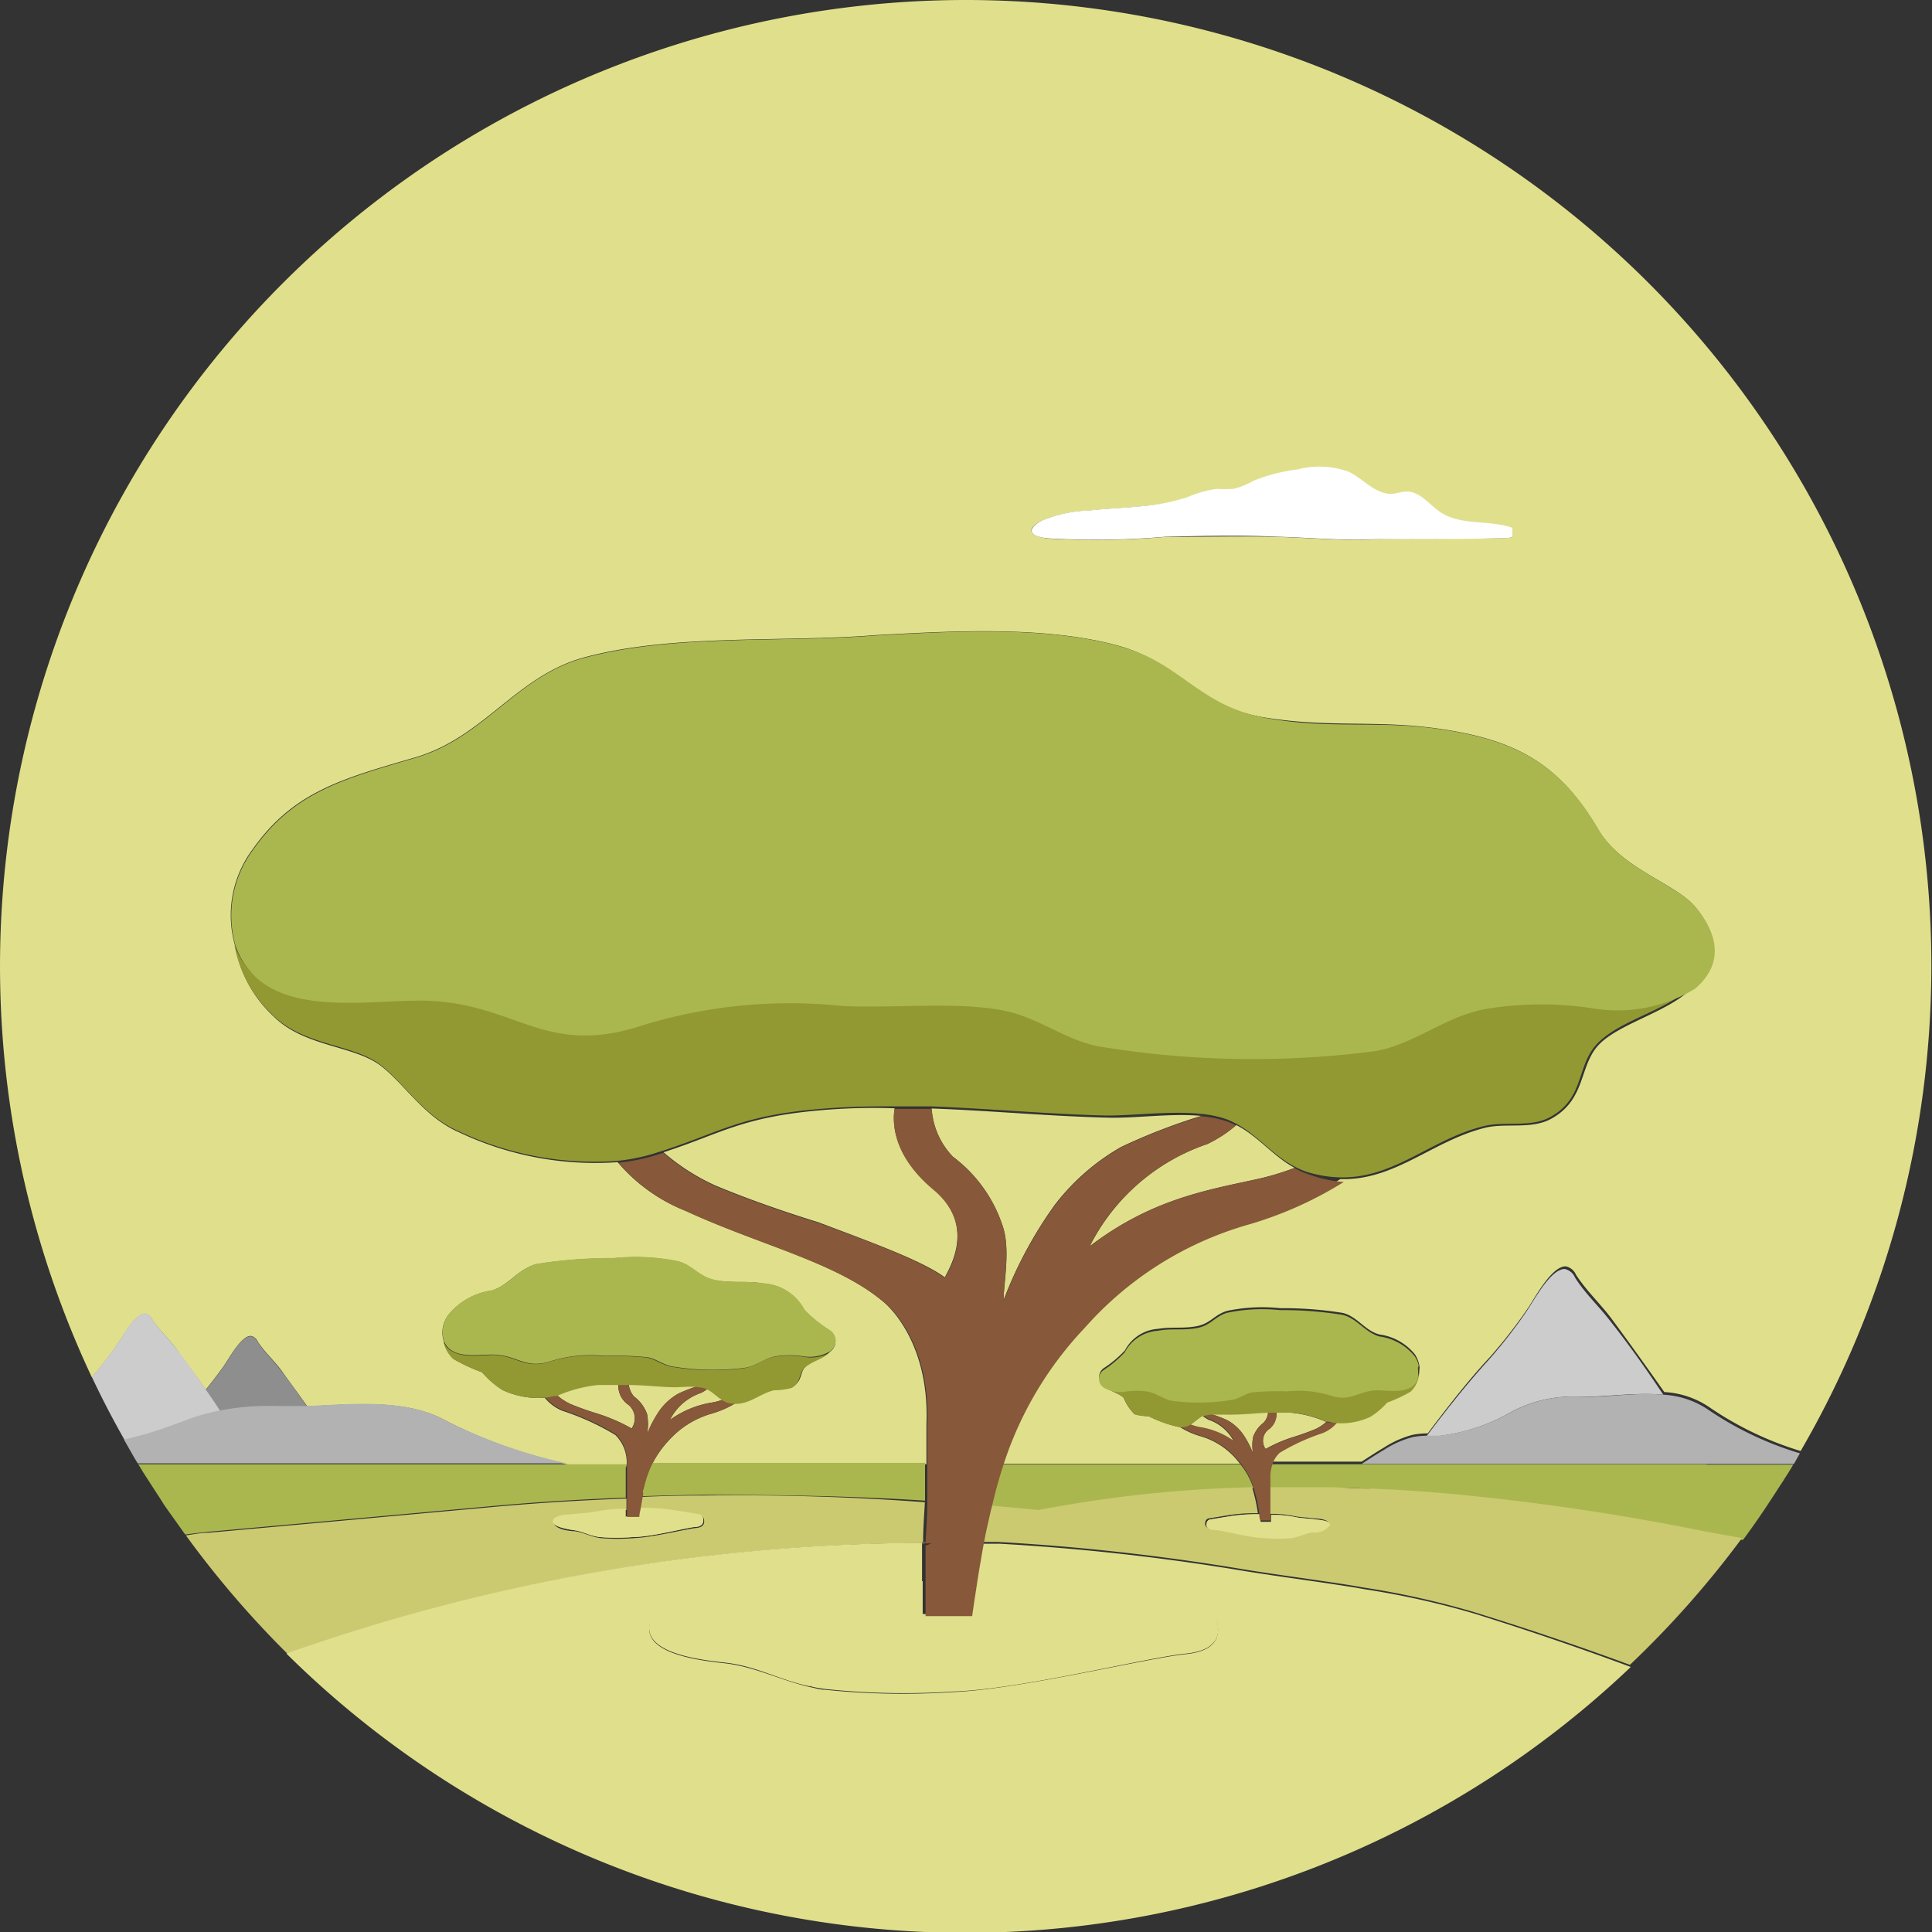 <svg xmlns="http://www.w3.org/2000/svg" viewBox="0 0 109.42 109.42"><rect x="0" y="0" width="109.42" height="109.42" fill="#333333" stroke="none"/><title>how_it_works_3</title><g data-name="Layer 1" style="isolation:isolate"><path d="M38.23 78.5c-.88 0-1.75-.1-2.62-.13a1.22 1.22 0 0 0 .3.72 2.13 2.13 0 0 1 .74 1 3.13 3.13 0 0 1 0 1.14 6.25 6.25 0 0 1 .77-1.43 3.34 3.34 0 0 1 1-.87 9 9 0 0 1 1.2-.46c-.46-.04-.99.04-1.39.03zM72.29 79.97a1.07 1.07 0 0 1-.47 1 .81.81 0 0 0-.14 1.09 8.2 8.2 0 0 1 1.55-.67s.66-.2 1.26-.45a2.53 2.53 0 0 0 .62-.41 6.39 6.39 0 0 0-1.91-.51c-.31-.05-.61-.05-.91-.05zM33.9 78.39a7.88 7.88 0 0 0-2.35.63 3.14 3.14 0 0 0 .77.5c.74.31 1.55.55 1.55.55a10.06 10.06 0 0 1 1.9.83 1 1 0 0 0-.17-1.33 1.31 1.31 0 0 1-.58-1.21 6.86 6.86 0 0 0-1.12.03zM67.89 80.85a4.52 4.52 0 0 1 2 .81 2.52 2.52 0 0 0-1.44-1.25 1.57 1.57 0 0 1-.34-.23c-.27.14-.46.37-.73.51a3.19 3.19 0 0 0 .51.16zM68.38 64.79a11.66 11.66 0 0 0-6.66 5.79c3.44-2.63 6.58-3.17 9.33-3.77a14.79 14.79 0 0 0 2.27-.67c-1.24-.67-2.06-1.79-3.3-2.42a7.32 7.32 0 0 1-1.64 1.07zM39.7 78.89a3.08 3.08 0 0 0-1.76 1.53 5.54 5.54 0 0 1 2.47-1 3.92 3.92 0 0 0 .61-.18c-.33-.18-.56-.46-.89-.63a1.93 1.93 0 0 1-.43.28zM46.48 62.88c-4.49.39-5.63 1.32-8.9 2.38a12 12 0 0 0 2.91 1.87c2.78 1.17 5.85 2.09 5.85 2.09 2.63 1 5.85 2.14 7.18 3.13-.07-.07 2-2.8-.65-5-2.27-1.89-2.34-3.71-2.2-4.58-1.44-.05-2.79-.01-4.19.11zM62.76 63.3c-3.34-.08-6.65-.4-10-.52a4.36 4.36 0 0 0 1.21 2.73 8 8 0 0 1 2.78 3.82c.49 1.3.13 3.14.08 4.32a23.61 23.61 0 0 1 2.89-5.39 12.61 12.61 0 0 1 3.77-3.3 34 34 0 0 1 4.54-1.76c-1.7-.16-3.69.14-5.27.1zM68.54 80.07a7.3 7.3 0 0 1 1 .38 2.72 2.72 0 0 1 .81.71 5.1 5.1 0 0 1 .62 1.16 2.55 2.55 0 0 1 0-.93 1.73 1.73 0 0 1 .6-.82 1 1 0 0 0 .25-.58c-.71 0-1.42.09-2.14.11-.34 0-.77-.06-1.14-.03z" fill="#e0e08c"></path><path d="M54.71 0A54.72 54.72 0 0 0 5.2 78a20 20 0 0 0 1.45-1.86c.3-.42 1-1.75 1.56-1.74a.57.57 0 0 1 .41.33c.41.63 1 1.14 1.41 1.73s1.1 1.48 1.62 2.25q.52-.64 1-1.31c.3-.42 1-1.75 1.56-1.74a.57.57 0 0 1 .4.34c.41.63 1 1.14 1.41 1.73s.93 1.27 1.38 1.92c2.66-.12 5.64-.43 7.86.82a29.62 29.62 0 0 0 6.88 2.47h3.35a2.17 2.17 0 0 0-.64-1.67 14.51 14.51 0 0 0-3-1.37 2.54 2.54 0 0 1-1-.74 4.75 4.75 0 0 1-2.39-.44 5.24 5.24 0 0 1-1.15-1 10.15 10.15 0 0 1-1.63-.76 1.89 1.89 0 0 1-.55-1 1.63 1.63 0 0 1 .26-1.48 3.81 3.81 0 0 1 2.44-1.38c1-.3 1.51-1.23 2.54-1.5a25.83 25.83 0 0 1 4.35-.33 11.89 11.89 0 0 1 3.71.18c.87.26 1.12.9 2.14 1.07s1.7 0 2.69.18a2.81 2.81 0 0 1 2.3 1.5 7.84 7.84 0 0 0 1.46 1.17.73.73 0 0 1 0 1.18c-.34.35-1 .51-1.37.83s-.19.84-.74 1.14a3.89 3.89 0 0 1-1 .13c-.81.2-1.35.79-2.17.77a5.69 5.69 0 0 1-1.43.64 5.16 5.16 0 0 0-2.46 1.55 5.67 5.67 0 0 0-.92 1.32h15.54v-2.25c.2-4.91-2.44-6.95-2.44-6.95-2.65-2.25-7.06-3.24-11.21-5.16a9.71 9.71 0 0 1-3.84-2.75 18 18 0 0 1-9-1.7c-1.93-.85-3-2.63-4.35-3.71-1.52-1.22-4.38-1.08-6.15-2.86a7.13 7.13 0 0 1-2.17-4 6.24 6.24 0 0 1 1-5.45c2.31-3.28 5.09-4 9.22-5.21 3.91-1.15 5.72-4.64 9.6-5.67 5-1.34 11.27-.83 16.45-1.25 4.3-.23 9.81-.56 14 .67 3.28 1 4.24 3.39 8.08 4s6.42.09 10.17.68c4.11.64 6.54 2 8.68 5.65 1.33 2.27 4.44 3.07 5.53 4.43 1.62 2 1.18 3.54-.15 4.49-1.26 1.37-4 2-5.25 3.19s-.74 3.18-2.82 4.3c-1.1.59-2.55.21-3.7.49-3 .74-5.1 3-8.21 2.91a21.53 21.53 0 0 1-5.38 2.41 19.49 19.49 0 0 0-9.29 5.85 20.3 20.3 0 0 0-4.64 7.86h13.63l-.25-.3a4.2 4.2 0 0 0-2-1.26 4.63 4.63 0 0 1-1.16-.52 6.87 6.87 0 0 1-1.77-.62 3.17 3.17 0 0 1-.8-.11 2.8 2.8 0 0 1-.61-.93c-.28-.26-.84-.39-1.12-.68a.6.6 0 0 1 0-1 6.4 6.4 0 0 0 1.19-1 2.29 2.29 0 0 1 1.87-1.22c.81-.13 1.39 0 2.19-.15s1-.66 1.74-.87a9.69 9.69 0 0 1 3-.15 21.05 21.05 0 0 1 3.55.27c.84.22 1.23 1 2.07 1.22a3.1 3.1 0 0 1 2 1.12 1.58 1.58 0 0 1 .23.53 1.1 1.1 0 0 1 0 .61 1.54 1.54 0 0 1-.46.86 8.27 8.27 0 0 1-1.33.62 4.26 4.26 0 0 1-.94.8 3.87 3.87 0 0 1-1.94.36 2.07 2.07 0 0 1-.83.6 11.82 11.82 0 0 0-2.42 1.11 1.44 1.44 0 0 0-.39.59h5.07c.43-.28.86-.56 1.3-.82a5.58 5.58 0 0 1 1.59-.7 4.7 4.7 0 0 1 .85-.08c1.13-1.5 2.29-3 3.53-4.33a28.07 28.07 0 0 0 2.07-2.65c.42-.59 1.38-2.49 2.22-2.48a.82.82 0 0 1 .58.48c.58.9 1.36 1.62 2 2.47 1 1.35 2 2.75 3 4.17a5 5 0 0 1 2.61.9 18.87 18.87 0 0 0 5.11 2.44A54.7 54.7 0 0 0 54.71 0zm30.93 30.44c0 .08-7 .07-7.79.11-1.83.09-3.64-.09-5.45-.14-2.14-.06-4.28 0-6.42 0a46 46 0 0 1-6.64.09c-.89-.11-1.36-.47-.36-1a7.47 7.47 0 0 1 2.71-.58c1.07-.12 2.17-.15 3.24-.27a11 11 0 0 0 2.3-.44 6.17 6.17 0 0 1 1.64-.46 9.19 9.19 0 0 0 .94 0 4.34 4.34 0 0 0 1.12-.45 9.52 9.52 0 0 1 2.51-.65 4.84 4.84 0 0 1 2.91.13c.82.4 1.47 1.29 2.39 1.25.31 0 .6-.14.91-.13.76 0 1.28.76 1.92 1.18 1.16.77 2.73.42 4.05.87q.03.26.02.49z" fill="#e0e08c"></path><path d="M85.66 79.93a7.41 7.41 0 0 1 3.91-.82c1.42 0 3.08-.26 4.63-.12-.95-1.43-1.93-2.82-3-4.17-.65-.85-1.43-1.56-2-2.47a.82.82 0 0 0-.58-.48c-.83 0-1.79 1.88-2.22 2.48A28.07 28.07 0 0 1 84.33 77c-1.25 1.37-2.4 2.83-3.53 4.33h.67a10.79 10.79 0 0 0 4.19-1.4z" fill="#ccc"></path><path d="M15.69 79.67h1.71c-.45-.65-.91-1.29-1.38-1.92s-1-1.1-1.41-1.73a.57.57 0 0 0-.4-.34c-.59 0-1.26 1.32-1.56 1.74s-.65.88-1 1.31c.28.4.54.82.81 1.24a14.48 14.48 0 0 1 3.23-.3z" fill="#8e8e8e"></path><path d="M11.65 78.69c-.52-.76-1.06-1.52-1.62-2.25s-1-1.1-1.41-1.73a.57.57 0 0 0-.41-.33c-.59 0-1.26 1.32-1.56 1.74a20 20 0 0 1-1.45 1.86q.86 1.83 1.86 3.58a21.53 21.53 0 0 0 2.91-.88l.55-.2a11.72 11.72 0 0 1 1.95-.56c-.24-.4-.54-.82-.82-1.23z" fill="#ccc"></path><path d="M25.23 80.45c-2.22-1.25-5.2-.94-7.86-.82h-1.71a14.48 14.48 0 0 0-3.23.26 11.72 11.72 0 0 0-1.95.56l-.55.2a21.53 21.53 0 0 1-2.91.88c.26.45.51.91.78 1.35h24.31a29.62 29.62 0 0 1-6.88-2.43zM96.82 79.89a5 5 0 0 0-2.61-.9c-1.55-.14-3.21.15-4.63.12a7.41 7.41 0 0 0-3.91.82 10.79 10.79 0 0 1-4.14 1.38h-.67a4.7 4.7 0 0 0-.85.08 5.58 5.58 0 0 0-1.59.7c-.44.26-.87.54-1.3.82h24.48l.34-.6a18.87 18.87 0 0 1-5.12-2.42z" fill="#b2b2b2"></path><path d="M70.91 84.07a4.21 4.21 0 0 0-.66-1.14H56.64c-.12.37-.23.75-.34 1.14s-.21.81-.31 1.23l2.92.27a73.15 73.15 0 0 1 12.08-1.29zM97.31 84.07h-.3.31zM11.33 85.21a3.88 3.88 0 0 0 .82-.05h-1.14zM36.9 82.93a6.06 6.06 0 0 0-.41 1.14c0 .14-.07.27-.1.42s0 .17 0 .25q1.71-.06 3.44-.08c4.16 0 8.37.06 12.56.33v-1-1.14H36.85z" fill="#aab74f"></path><path d="M35.49 82.93H7.83l.18.29c.17.29.36.56.54.85l.54.83.2.32c.19.28.39.55.58.82l.62.87c.44-.06.87-.11 1.26-.15l4.54-.41 3.76-.34 7.81-.71c2.49-.23 5-.38 7.58-.48v-.95-.75c.06-.09.05-.14.05-.19zM96.66 82.93H72.03a2.24 2.24 0 0 0-.14.91V84.26H75.24c.81 0 1.63 0 2.45.08l1.1.05c1.27.07 2.55.17 3.83.29a135.89 135.89 0 0 1 13.91 2.08l.32.06 1.86.4c.75-1 1.45-2.06 2.13-3.12l.1-.15c.21-.33.42-.65.62-1h-4.92zm.34 1.14h.3-.31z" fill="#aab74f"></path><path d="M75.23 84.21zM39.79 84.7q-1.73 0-3.44.08-.06.31-.12.67h.33a12.16 12.16 0 0 1 1.6.13c.5.07.85.14 1.42.23a.3.3 0 0 1 .29.27c.07.31-.18.44-.46.46-.57.06-2.49.54-3.49.57a11.24 11.24 0 0 1-1.92 0c-.56-.08-.93-.32-1.46-.39-.29 0-1.14-.11-1.18-.5s.68-.36 1-.39c.5-.07 1-.07 1.53-.18a8.49 8.49 0 0 1 1.12-.13h.47v-.65c-2.56.1-5.09.25-7.58.48l-7.81.71-3.76.34-4.54.41c-.39 0-.82.08-1.26.15a55 55 0 0 0 5.75 6.7 109.45 109.45 0 0 1 36-6.27c0-.79.06-1.55.1-2.31-4.22-.32-8.43-.43-12.59-.38zM39.82 84.7zM96.87 86.79l-.32-.06a135.89 135.89 0 0 0-13.91-2.08c-1.28-.12-2.56-.22-3.83-.29l-1.1-.05c-.82 0-1.64-.07-2.45-.08H71.91v1.51h.39a6.91 6.91 0 0 1 .92.11c.41.09.84.09 1.25.15.23 0 .81.06.78.32a1.1 1.1 0 0 1-1 .41c-.44.06-.73.26-1.19.32a9.16 9.16 0 0 1-1.57 0c-.81 0-2.38-.42-2.85-.46-.23 0-.43-.12-.38-.38a.25.25 0 0 1 .24-.22l1.16-.19a9.9 9.9 0 0 1 1.31-.1h.27a9.23 9.23 0 0 0-.33-1.47 73.15 73.15 0 0 0-12.08 1.29l-2.92-.27c-.08.33-.16.67-.23 1s-.15.71-.22 1.08h1.08a127.48 127.48 0 0 1 13.83 1.54c2 .33 4.17.6 6.29.94l.57.1a47.46 47.46 0 0 1 6.21 1.38q4.47 1.38 8.87 3a55 55 0 0 0 6.35-7.18z" fill="#ccca71"></path><path d="M83.51 91.39a47.46 47.46 0 0 0-6.21-1.38l-.57-.1c-2.12-.34-4.25-.61-6.29-.94a127.48 127.48 0 0 0-13.83-1.54h-1.08c-.13.67-.25 1.39-.36 2.14h1.25a45.92 45.92 0 0 1 6.06.48c1.88.27 3.21.51 5.36.88a1.14 1.14 0 0 1 1.1 1c.26 1.19-.67 1.64-1.75 1.75-2.16.21-9.43 2-13.19 2.15a42.49 42.49 0 0 1-7.27-.13c-.28 0-.54-.09-.8-.14-1.7-.38-3-1.1-4.72-1.34-1.08-.13-4.31-.4-4.44-1.88-.13-1.21 2.56-1.35 3.63-1.48 1.88-.27 3.9-.27 5.79-.67l.84-.13a31.39 31.39 0 0 1 3.41-.37l1.78-.06v-2.12-.13a109.45 109.45 0 0 0-36 6.27 54.67 54.67 0 0 0 76.14.76q-4.39-1.63-8.85-3.02z" fill="#e0e08c"></path><path d="M79.69 27.84c-.31 0-.6.12-.91.13-.91 0-1.57-.85-2.39-1.25a4.84 4.84 0 0 0-2.91-.13 9.52 9.52 0 0 0-2.51.65 4.34 4.34 0 0 1-1.12.45 9.19 9.19 0 0 1-.94 0 6.17 6.17 0 0 0-1.64.46 11 11 0 0 1-2.33.49c-1.08.12-2.17.15-3.24.27a7.47 7.47 0 0 0-2.71.58c-1 .56-.53.92.36 1a46 46 0 0 0 6.64-.09c2.14-.05 4.28-.1 6.42 0 1.81.05 3.63.23 5.45.14.82 0 7.78 0 7.79-.11s0-.36 0-.54c-1.32-.46-2.89-.11-4.05-.87-.64-.42-1.15-1.17-1.91-1.18z" fill="#fff"></path><path d="M47.03 90.02l-.84.13c-1.88.4-3.9.4-5.79.67-1.08.13-3.77.27-3.63 1.48.13 1.48 3.37 1.75 4.44 1.88 1.76.23 3 1 4.72 1.34a4.73 4.73 0 0 1-.73-2.54 4.18 4.18 0 0 1 1.83-2.96z" fill="#e0e08c"></path><path d="M54 95.8c3.77-.11 11-1.94 13.19-2.15 1.08-.11 2-.56 1.75-1.75a1.14 1.14 0 0 0-1.1-1c-2.15-.37-3.47-.61-5.36-.88a45.92 45.92 0 0 0-6.06-.48h-1.25c-.1.6-.19 1.22-.28 1.88h-2.64v-1.87l-1.78.06a31.39 31.39 0 0 0-3.41.37 4.18 4.18 0 0 0-1.83 3 4.73 4.73 0 0 0 .73 2.54c.25.06.52.11.8.14a42.49 42.49 0 0 0 7.24.14z" fill="#e0e08c"></path><path d="M68.94 91.9a1.14 1.14 0 0 0-1.1-1c-2.15-.37-3.47-.61-5.36-.88a45.92 45.92 0 0 0-6.06-.48h-1.25c-.1.6-.19 1.22-.28 1.88h-2.64v-1.87l-1.78.06a31.39 31.39 0 0 0-3.41.37l-.84.13c-1.88.4-3.9.4-5.79.67-1.08.13-3.77.27-3.63 1.48.13 1.48 3.37 1.75 4.44 1.88 1.76.23 3 1 4.72 1.34.25.06.52.11.8.14a42.49 42.49 0 0 0 7.27.13c3.77-.11 11-1.94 13.19-2.15 1.01-.06 2.01-.51 1.72-1.7z" fill="#e0e08c" style="mix-blend-mode:multiply"></path><path d="M52.23 87.33v.13l.34-.13h-.34z" fill="#875839"></path><path d="M74.13 66.51a4.37 4.37 0 0 1-.82-.36 14.79 14.79 0 0 1-2.27.67c-2.75.6-5.89 1.14-9.33 3.77a11.66 11.66 0 0 1 6.66-5.79A7.32 7.32 0 0 0 70 63.74a4.21 4.21 0 0 0-.46-.21 6.1 6.1 0 0 0-1.5-.31 34 34 0 0 0-4.54 1.76 12.61 12.61 0 0 0-3.77 3.3 23.61 23.61 0 0 0-2.89 5.39c0-1.19.41-3-.08-4.32a8 8 0 0 0-2.78-3.82 4.36 4.36 0 0 1-1.21-2.73h-2.11c-.13.86-.06 2.69 2.2 4.58 2.69 2.24.58 5 .65 5-1.33-1-4.56-2.16-7.18-3.13 0 0-3.07-.92-5.85-2.09a12 12 0 0 1-2.91-1.87l-.54.17a11.18 11.18 0 0 1-2 .39 9.71 9.71 0 0 0 3.84 2.75c4.15 1.92 8.55 2.91 11.21 5.16 0 0 2.64 2 2.44 6.95v4.39c0 .76-.07 1.52-.1 2.31h.34l-.34.13v3.99h2.64c.09-.66.19-1.28.28-1.88s.24-1.46.36-2.14c.07-.37.14-.73.22-1.08s.15-.69.23-1 .2-.84.31-1.23.22-.77.34-1.14a20.3 20.3 0 0 1 4.64-7.86 19.49 19.49 0 0 1 9.29-5.85 21.53 21.53 0 0 0 5.38-2.41 6.86 6.86 0 0 1-1.98-.43z" fill="#875839"></path><path d="M90.29 57.04a19.41 19.41 0 0 0-6.14 0c-2.32.45-4.11 2-6.33 2.4a53.5 53.5 0 0 1-15.68-.27c-1.92-.34-3.39-1.56-5.25-2-2.67-.57-6.49-.13-9.29-.29a28.4 28.4 0 0 0-11.21 1.08c-5.56 1.85-7.15-1.17-12.22-1.37-2.89-.11-7.7.91-10-1.59a4.4 4.4 0 0 1-.9-1.52 7.13 7.13 0 0 0 2.17 4c1.78 1.78 4.63 1.64 6.15 2.86 1.34 1.07 2.42 2.86 4.35 3.71a18 18 0 0 0 9 1.7 11.18 11.18 0 0 0 2-.39l.54-.17c3.28-1.05 4.42-2 8.9-2.38 1.4-.12 2.8-.16 4.19-.15h2.11c3.32.12 6.64.44 10 .52 1.58 0 3.57-.27 5.29-.1a6.1 6.1 0 0 1 1.5.31 4.21 4.21 0 0 1 .46.21c1.24.63 2.07 1.75 3.3 2.42a4.37 4.37 0 0 0 .82.36 6.86 6.86 0 0 0 1.81.3c3.11.09 5.16-2.17 8.21-2.91 1.15-.28 2.6.1 3.7-.49 2.08-1.12 1.43-3 2.82-4.3s4-1.81 5.25-3.19a8.45 8.45 0 0 1-5.55 1.25z" fill="#929933"></path><path d="M96.07 51.42c-1.09-1.36-4.2-2.16-5.53-4.43-2.13-3.65-4.57-5-8.68-5.65-3.75-.59-6.42 0-10.17-.68s-4.79-3.07-8.08-4c-4.19-1.24-9.7-.9-14-.67-5.18.42-11.4-.09-16.45 1.25-3.88 1-5.69 4.52-9.6 5.67-4.13 1.22-6.9 1.93-9.22 5.21a6.24 6.24 0 0 0-1 5.45 4.4 4.4 0 0 0 .9 1.52c2.27 2.5 7.07 1.48 10 1.59 5.07.19 6.66 3.22 12.22 1.37a28.4 28.4 0 0 1 11.21-1.08c2.8.16 6.62-.28 9.29.29 1.86.39 3.33 1.62 5.25 2a53.5 53.5 0 0 0 15.68.27c2.22-.38 4-2 6.33-2.4a19.41 19.41 0 0 1 6.14 0A8.45 8.45 0 0 0 96 56c1.23-1.05 1.7-2.56.07-4.58z" fill="#aab74f"></path><path d="M71.38 86.16c0-.14 0-.27-.06-.4h-.27a9.9 9.9 0 0 0-1.31.1l-1.16.19a.25.25 0 0 0-.24.22c-.06.26.14.35.38.38.47 0 2 .44 2.85.46a9.16 9.16 0 0 0 1.57 0c.46-.06.75-.26 1.19-.32a1.1 1.1 0 0 0 1-.41c0-.26-.55-.29-.78-.32-.41-.06-.84-.06-1.25-.15a6.91 6.91 0 0 0-.92-.11h-.39v.4h-.57z" fill="#ccca71"></path><path d="M71.38 86.16c0-.14 0-.27-.06-.4h-.27a9.9 9.9 0 0 0-1.31.1l-1.16.19a.25.25 0 0 0-.24.22c-.06.26.14.35.38.38.47 0 2 .44 2.85.46a9.16 9.16 0 0 0 1.57 0c.46-.06.75-.26 1.19-.32a1.1 1.1 0 0 0 1-.41c0-.26-.55-.29-.78-.32-.41-.06-.84-.06-1.25-.15a6.91 6.91 0 0 0-.92-.11h-.39v.4h-.57z" fill="#e0e08c" style="mix-blend-mode:multiply"></path><path d="M75.23 80.55h-.12a2.53 2.53 0 0 1-.62.41c-.6.25-1.26.45-1.26.45a8.2 8.2 0 0 0-1.55.67.81.81 0 0 1 .14-1.09 1.07 1.07 0 0 0 .47-1h-.47a1 1 0 0 1-.25.58 1.73 1.73 0 0 0-.6.82 2.55 2.55 0 0 0 0 .93 5.1 5.1 0 0 0-.62-1.16 2.72 2.72 0 0 0-.81-.71 7.3 7.3 0 0 0-1-.38 1.32 1.32 0 0 0-.33.07h-.09a1.57 1.57 0 0 0 .34.23 2.52 2.52 0 0 1 1.44 1.25 4.52 4.52 0 0 0-2-.81 3.19 3.19 0 0 1-.49-.15.9.9 0 0 1-.17.08 1.45 1.45 0 0 1-.39.06 4.63 4.63 0 0 0 1.16.52 4.2 4.2 0 0 1 2 1.26l.25.3a4.21 4.21 0 0 1 .66 1.14l.07.22a9.23 9.23 0 0 1 .33 1.47c0 .13 0 .26.06.4h.57v-.4-1.51-.19-.23a2.24 2.24 0 0 1 .14-.91 1.44 1.44 0 0 1 .39-.59 11.82 11.82 0 0 1 2.42-1.11 2.07 2.07 0 0 0 .83-.6 2.42 2.42 0 0 1-.5-.02z" fill="#875839"></path><path d="M62.54 78.51zM80.36 77.36s0 .01 0 0zM80.15 78.31c-.49.54-1.53.32-2.15.34-1.09 0-1.44.69-2.64.29a6.12 6.12 0 0 0-2.42-.23 15.11 15.11 0 0 0-2 .06c-.4.09-.72.35-1.13.42a11.54 11.54 0 0 1-3.38.06c-.48-.08-.87-.42-1.37-.52a4.19 4.19 0 0 0-1.32 0 1.85 1.85 0 0 1-1.2-.23c.28.29.84.41 1.12.68a2.8 2.8 0 0 0 .61.93 3.17 3.17 0 0 0 .8.11 6.87 6.87 0 0 0 1.77.62 1.45 1.45 0 0 0 .39-.06.9.9 0 0 0 .17-.08c.27-.15.46-.38.73-.51h.09a1.32 1.32 0 0 1 .33-.07h1.14c.72 0 1.43-.08 2.14-.11h1.38a6.39 6.39 0 0 1 1.91.51h.12a2.42 2.42 0 0 0 .44.08 3.87 3.87 0 0 0 1.94-.36 4.26 4.26 0 0 0 .94-.8 8.27 8.27 0 0 0 1.33-.62 1.54 1.54 0 0 0 .46-.86.93.93 0 0 1-.2.35z" fill="#929933"></path><path d="M80.34 77.99a1.1 1.1 0 0 0 0-.61 2.3 2.3 0 0 1 0 .61zM62.54 78.51z" fill="#aab74f"></path><path d="M80.35 77.34a1.58 1.58 0 0 0-.23-.53 3.1 3.1 0 0 0-2-1.12c-.84-.25-1.23-1-2.07-1.22a21.05 21.05 0 0 0-3.55-.27 9.69 9.69 0 0 0-3 .15c-.71.21-.92.73-1.74.87s-1.39 0-2.19.15a2.29 2.29 0 0 0-1.87 1.22 6.4 6.4 0 0 1-1.19 1 .6.6 0 0 0 0 1 1.85 1.85 0 0 0 1.2.23 4.19 4.19 0 0 1 1.32 0c.5.1.89.44 1.37.52a11.54 11.54 0 0 0 3.38-.06c.41-.07.73-.34 1.13-.42a15.11 15.11 0 0 1 2-.06 6.12 6.12 0 0 1 2.42.23c1.2.4 1.54-.25 2.64-.29.62 0 1.66.2 2.15-.34a.93.93 0 0 0 .18-.32 2.3 2.3 0 0 0 0-.61z" fill="#aab74f"></path><path d="M35.43 85.95v-.49h-.47a8.49 8.49 0 0 0-1.12.13c-.5.11-1 .11-1.53.18-.28 0-1 .07-1 .39s.89.46 1.18.5c.53.07.9.32 1.46.39a11.24 11.24 0 0 0 1.92 0c1 0 2.92-.51 3.49-.57.29 0 .53-.15.46-.46a.3.3 0 0 0-.29-.27c-.57-.1-.92-.16-1.42-.23a12.16 12.16 0 0 0-1.6-.13h-.28c0 .16-.05.32-.08.5h-.7z" fill="#ccca71"></path><path d="M35.43 85.95v-.49h-.47a8.49 8.49 0 0 0-1.12.13c-.5.11-1 .11-1.53.18-.28 0-1 .07-1 .39s.89.46 1.18.5c.53.07.9.32 1.46.39a11.24 11.24 0 0 0 1.92 0c1 0 2.92-.51 3.49-.57.29 0 .53-.15.46-.46a.3.3 0 0 0-.29-.27c-.57-.1-.92-.16-1.42-.23a12.16 12.16 0 0 0-1.6-.13h-.28c0 .16-.05.32-.08.5h-.7z" fill="#e0e08c" style="mix-blend-mode:multiply"></path><path d="M36.49 84.07h-.15.14zM41.23 79.34a1.11 1.11 0 0 1-.21-.1 3.92 3.92 0 0 1-.61.18 5.54 5.54 0 0 0-2.47 1 3.08 3.08 0 0 1 1.76-1.53 1.93 1.93 0 0 0 .42-.28l-.11-.06a1.62 1.62 0 0 0-.4-.08 9 9 0 0 0-1.2.46 3.34 3.34 0 0 0-1 .87 6.25 6.25 0 0 0-.77 1.43 3.13 3.13 0 0 0 0-1.14 2.13 2.13 0 0 0-.74-1 1.22 1.22 0 0 1-.3-.72h-.57a1.31 1.31 0 0 0 .58 1.21 1 1 0 0 1 .17 1.33 10.06 10.06 0 0 0-1.9-.83s-.81-.24-1.55-.55a3.14 3.14 0 0 1-.77-.5h-.15a3 3 0 0 1-.54.09 2.54 2.54 0 0 0 1 .74 14.51 14.51 0 0 1 3 1.37 2.17 2.17 0 0 1 .64 1.67v3.01h.7c0-.18.05-.33.08-.5s.08-.46.12-.67 0-.17 0-.25.07-.28.1-.42h-.14.15a6.06 6.06 0 0 1 .41-1.14 5.67 5.67 0 0 1 .92-1.32 5.16 5.16 0 0 1 2.46-1.55 5.69 5.69 0 0 0 1.43-.64 1.78 1.78 0 0 1-.51-.08z" fill="#875839"></path><path d="M47 76.53zM45.5 76.84a5.14 5.14 0 0 0-1.62 0c-.62.12-1.09.53-1.68.64a14.16 14.16 0 0 1-4.15-.07c-.51-.09-.9-.41-1.39-.52a18.55 18.55 0 0 0-2.46-.08 7.52 7.52 0 0 0-3 .29c-1.47.49-1.89-.31-3.23-.36-.76 0-2 .24-2.64-.42a1.16 1.16 0 0 1-.22-.36 1.89 1.89 0 0 0 .55 1 10.15 10.15 0 0 0 1.63.76 5.24 5.24 0 0 0 1.15 1 4.75 4.75 0 0 0 2.39.44 3 3 0 0 0 .54-.09h.15a7.88 7.88 0 0 1 2.35-.63H35.55c.87 0 1.74.11 2.62.13.42 0 .94-.07 1.4 0a1.62 1.62 0 0 1 .4.08l.11.06c.33.17.57.45.89.63a1.11 1.11 0 0 0 .21.1 1.78 1.78 0 0 0 .48.07c.82 0 1.37-.57 2.17-.77a3.89 3.89 0 0 0 1-.13c.55-.3.38-.79.74-1.14s1-.48 1.37-.83a2.26 2.26 0 0 1-1.44.2z" fill="#929933"></path><path d="M46.98 76.55zM47.03 75.35a7.84 7.84 0 0 1-1.46-1.17 2.81 2.81 0 0 0-2.3-1.5c-1-.15-1.7 0-2.69-.18s-1.27-.81-2.14-1.07a11.89 11.89 0 0 0-3.71-.18 25.83 25.83 0 0 0-4.35.33c-1 .27-1.51 1.2-2.54 1.5a3.81 3.81 0 0 0-2.44 1.38 1.63 1.63 0 0 0-.26 1.48 1.16 1.16 0 0 0 .22.36c.6.66 1.87.39 2.64.42 1.34.05 1.76.85 3.23.36a7.52 7.52 0 0 1 3-.29 18.55 18.55 0 0 1 2.46.08c.49.1.88.43 1.39.52a14.16 14.16 0 0 0 4.15.07c.59-.1 1.06-.52 1.68-.64a5.14 5.14 0 0 1 1.62 0 2.26 2.26 0 0 0 1.47-.28.73.73 0 0 0 .03-1.19z" fill="#aab74f"></path></g></svg>
